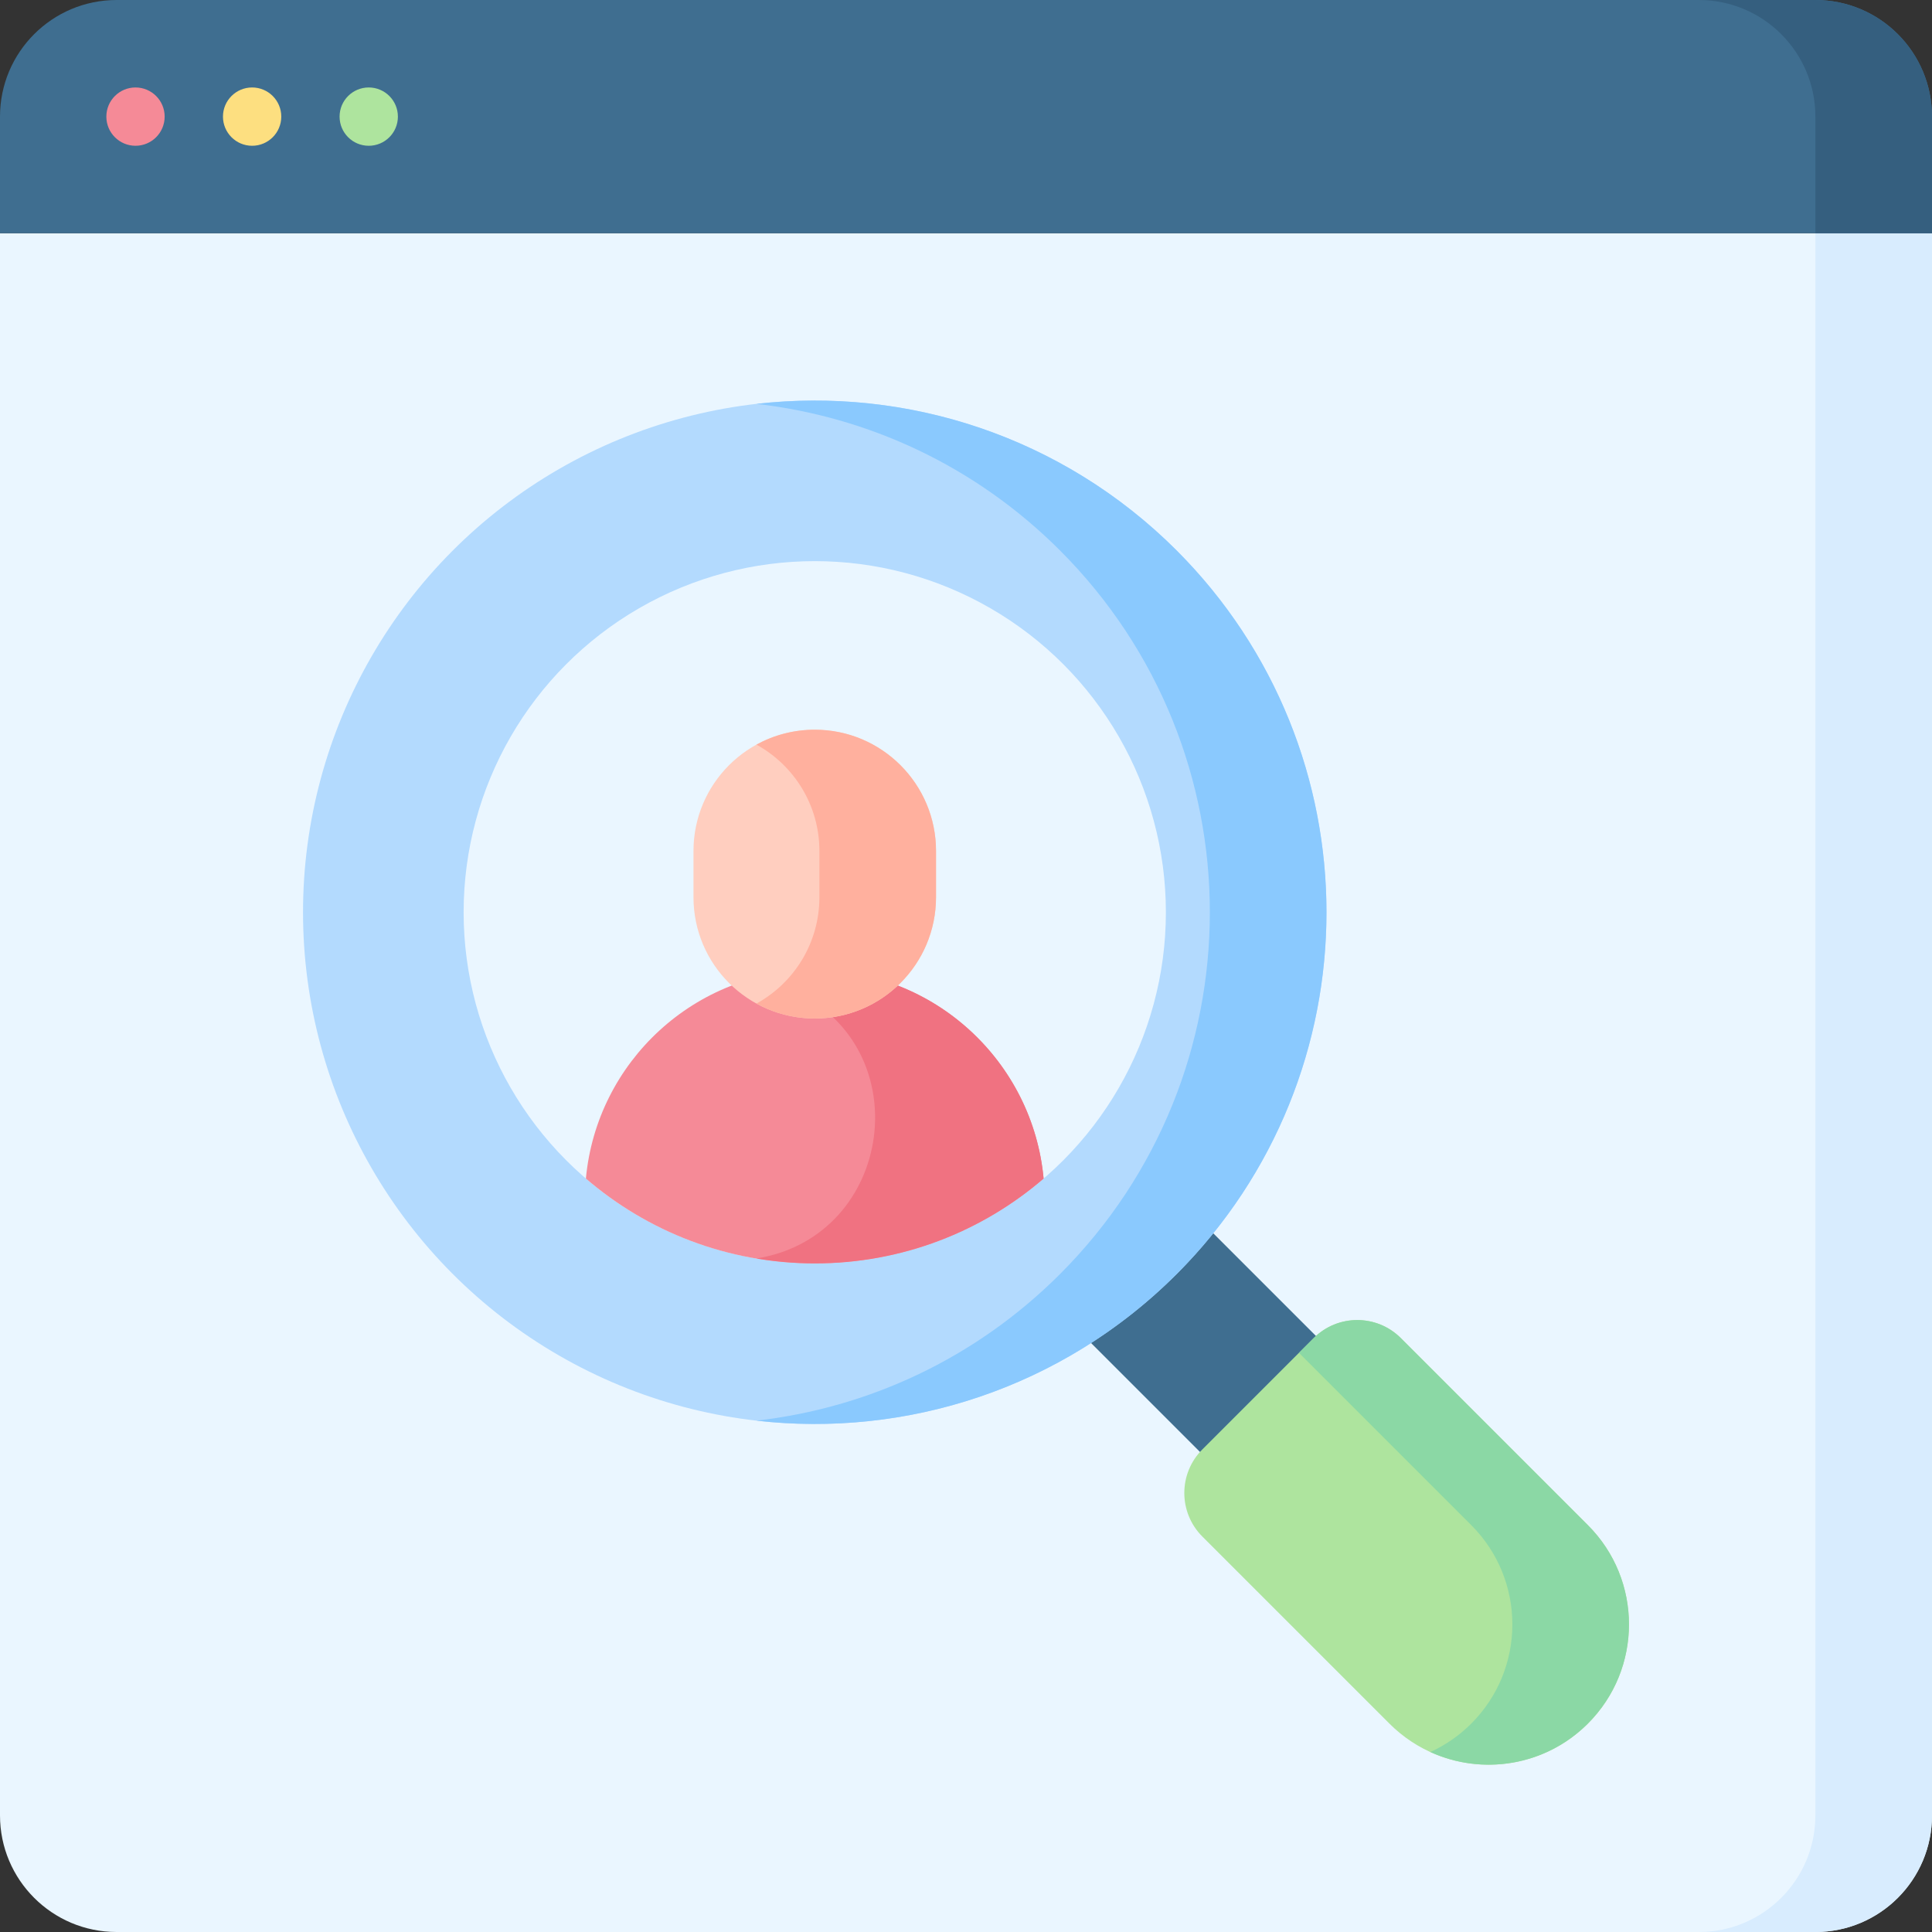 <svg id="Capa_1" enable-background="new 0 0 512 512" height="512" viewBox="0 0 512 512" width="512" xmlns="http://www.w3.org/2000/svg"><rect x="0" y="0" width="512" height="512" fill="#333333" stroke="none"/><g><g><g><g><g><g><g><g><path d="m512 61.811v419.284c0 17.068-13.837 30.905-30.905 30.905h-450.19c-17.068 0-30.905-13.837-30.905-30.905v-419.284z" fill="#eaf6ff"/><path d="m481.095 61.811v419.284c0 17.069-13.837 30.905-30.905 30.905h30.905c17.068 0 30.905-13.837 30.905-30.905v-419.284z" fill="#d8ecfe"/><path d="m481.095 0h-450.19c-17.068 0-30.905 13.837-30.905 30.905v30.905h512v-30.905c0-17.068-13.837-30.905-30.905-30.905z" fill="#3f6e90"/><path d="m481.095 0h-30.905c17.069 0 30.905 13.837 30.905 30.905v30.905h30.905v-30.905c0-17.068-13.837-30.905-30.905-30.905z" fill="#355f7f"/><g><circle cx="35.91" cy="30.905" fill="#f58a97" r="7.726"/><circle cx="66.815" cy="30.905" fill="#fddf80" r="7.726"/><circle cx="97.72" cy="30.905" fill="#aee49e" r="7.726"/></g></g></g></g></g></g></g></g><g><g><path d="m295.937 315.965h43.474v75.355h-43.474z" fill="#3f6e90" transform="matrix(.707 -.707 .707 .707 -157.019 328.209)"/><path d="m420.803 456.772c14.523-14.523 14.523-38.071 0-52.594l-49.57-49.569c-6.377-6.377-16.717-6.377-23.094 0l-29.5 29.5c-6.377 6.377-6.377 16.717 0 23.094l49.569 49.569c14.524 14.523 38.071 14.523 52.595 0z" fill="#aee49e"/><path d="m420.803 404.178-49.57-49.57c-6.377-6.377-16.717-6.377-23.094 0l-3.905 3.905 45.664 45.664c14.523 14.523 14.523 38.07 0 52.594-3.233 3.233-6.916 5.742-10.844 7.536 13.718 6.263 30.46 3.754 41.75-7.536 14.522-14.523 14.522-38.07-.001-52.593z" fill="#8bd8a5"/></g><circle cx="215.918" cy="241.76" fill="#b3dafe" r="135.613"/><path d="m311.81 145.867c-30.417-30.417-71.688-43.357-111.346-38.835 29.391 3.352 57.897 16.292 80.44 38.835 52.96 52.96 52.96 138.826 0 191.786-22.543 22.543-51.049 35.483-80.44 38.835 39.658 4.522 80.928-8.418 111.346-38.835 52.961-52.961 52.961-138.826 0-191.786z" fill="#8ac9fe"/><circle cx="215.918" cy="241.76" fill="#eaf6ff" r="93.053"/><g><path d="m215.918 257.086c-31.731 0-57.785 24.262-60.649 55.245 16.288 14.011 37.479 22.482 60.649 22.482s44.361-8.471 60.649-22.482c-2.865-30.983-28.918-55.245-60.649-55.245z" fill="#f58a97"/><path d="m215.918 257.086c-5.342 0-10.516.702-15.453 1.994 3.445.901 6.771 2.097 9.95 3.557 33.092 15.206 26.447 64.581-9.438 70.789-.171.03-.341.059-.512.087 5.028.841 10.186 1.3 15.453 1.3 23.17 0 44.361-8.471 60.649-22.482-2.865-30.983-28.918-55.245-60.649-55.245z" fill="#f07281"/><path d="m215.918 269.913c-17.749 0-32.138-14.389-32.138-32.138v-12.258c0-17.749 14.389-32.138 32.138-32.138 17.749 0 32.138 14.389 32.138 32.138v12.258c0 17.749-14.389 32.138-32.138 32.138z" fill="#ffcebf"/><path d="m215.918 193.379c-5.602 0-10.867 1.436-15.453 3.956 9.944 5.464 16.685 16.035 16.685 28.182v12.258c0 12.148-6.741 22.718-16.685 28.182 4.586 2.52 9.851 3.956 15.453 3.956 17.749 0 32.138-14.389 32.138-32.138v-12.258c0-17.75-14.389-32.138-32.138-32.138z" fill="#ffb09e"/></g></g></g></svg>